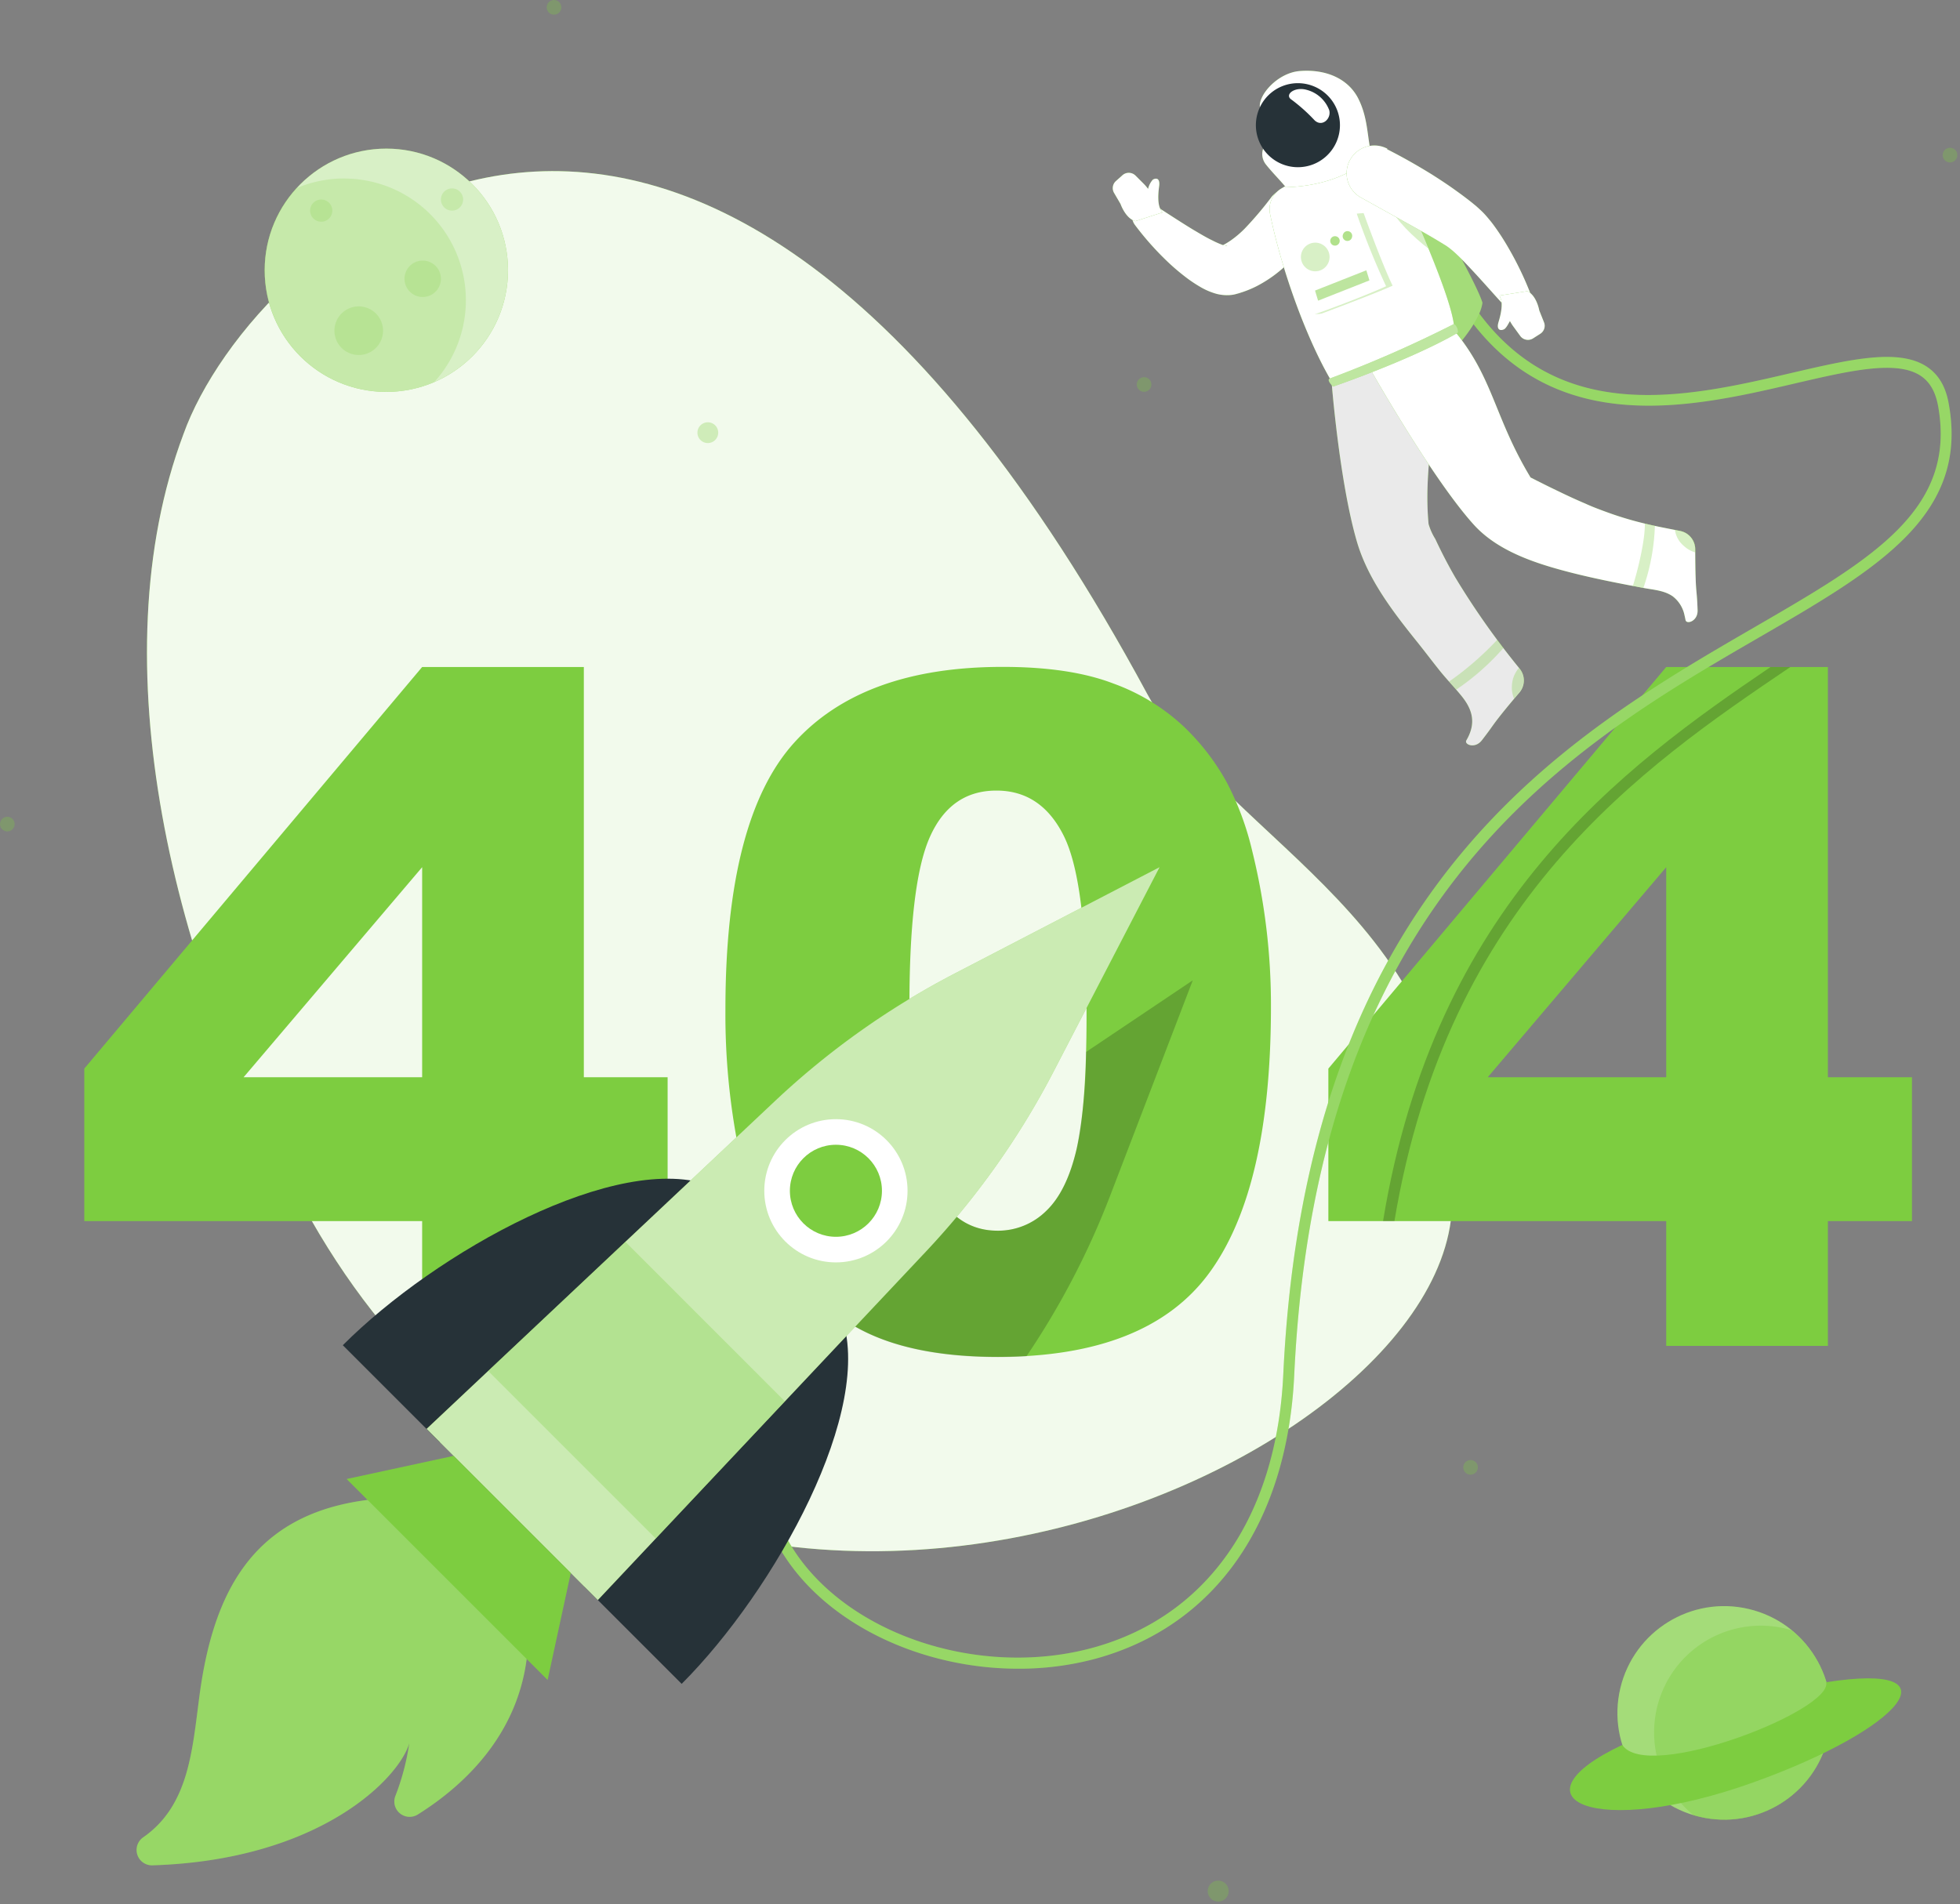 <svg width="353" height="343" xmlns="http://www.w3.org/2000/svg">

 <rect width="100%" height="100%" fill="#808080" stroke="none"/>

 <g>
  <title>Layer 1</title>
  <g id="freepik--background-simple--inject-31">
   <path id="svg_1" fill="#7DCD40" d="m33.04,78.2c-15.32,40.81 -2.09,95.9 21.58,139c61,111.9 209.44,48.63 206.88,-2.19c3.48,-48.48 -40.12,-62.88 -54.91,-90.06c-82.82,-153.42 -161.24,-81.16 -173.55,-46.75z"/>
   <path id="svg_2" fill="#fff" opacity="0.9" d="m33.04,78.2c-15.32,40.81 -2.09,95.9 21.58,139c61,111.9 209.44,48.63 206.88,-2.19c3.48,-48.48 -40.12,-62.88 -54.91,-90.06c-82.82,-153.42 -161.24,-81.16 -173.55,-46.75z"/>
  </g>
  <g id="freepik--404--inject-31">
   <path id="svg_3" fill="#7DCD40" d="m76.03,219.96l-60.85,0l0,-27.47l60.85,-72.34l29.12,0l0,73.9l15.09,0l0,25.91l-15.09,0l0,22.48l-29.12,0l0,-22.48zm0,-25.91l0,-37.84l-32.16,37.84l32.16,0z"/>
   <path id="svg_4" fill="#7DCD40" d="m130.65,181.83q0,-34.29 12.34,-48t37.61,-13.7q12.13,0 19.93,3a36.79,36.79 0 0 1 12.71,7.79a41.59,41.59 0 0 1 7.75,10.09a52.38,52.38 0 0 1 4.55,12.34a115.36,115.36 0 0 1 3.36,28q0,32.72 -11.07,47.89t-38.13,15.18q-15.18,0 -24.53,-4.84a39.76,39.76 0 0 1 -15.33,-14.19q-4.35,-6.64 -6.77,-18.17a124.33,124.33 0 0 1 -2.42,-25.39zm33.14,0.08q0,23 4.05,31.37t11.77,8.41a12.34,12.34 0 0 0 8.82,-3.57q3.74,-3.57 5.5,-11.28t1.76,-24q0,-23.94 -4.06,-32.19t-12.18,-8.24q-8.28,0 -12,8.41t-3.66,31.09z"/>
   <path id="svg_5" fill="#7DCD40" d="m300.09,219.96l-60.85,0l0,-27.47l60.85,-72.34l29.12,0l0,73.9l15.14,0l0,25.91l-15.14,0l0,22.48l-29.12,0l0,-22.48zm0,-25.91l0,-37.84l-32.15,37.84l32.15,0z"/>
  </g>
  <g id="freepik--Planets--inject-31">
   <g id="svg_6" opacity="0.3">
    <path id="svg_7" fill="#7DCD40" d="m129.35,77.94a1.87,1.87 0 1 1 -1.86,-1.87a1.86,1.86 0 0 1 1.86,1.87z"/>
    <circle id="svg_8" fill="#7DCD40" r="1.32" cy="148.45" cx="1.32"/>
    <circle id="svg_9" fill="#7DCD40" r="1.89" cy="340.65" cx="219.4"/>
    <circle id="svg_10" fill="#7DCD40" r="1.32" cy="264.32" cx="264.85"/>
    <path id="svg_11" fill="#7DCD40" d="m352.52,27.94a1.32,1.32 0 1 1 -1.32,-1.32a1.32,1.32 0 0 1 1.32,1.32z"/>
    <path id="svg_12" fill="#7DCD40" d="m101.1,1.32a1.32,1.32 0 1 1 -1.32,-1.32a1.33,1.33 0 0 1 1.32,1.32z"/>
    <circle id="svg_13" fill="#7DCD40" r="1.32" cy="69.26" cx="206.05"/>
   </g>
   <circle id="svg_14" fill="#7DCD40" r="21.91" cy="48.68" cx="69.58"/>
   <circle id="svg_15" fill="#fff" opacity="0.7" r="21.91" cy="48.68" cx="69.58"/>
   <path id="svg_16" fill="#7DCD40" opacity="0.2" d="m62.03,32.15a21.84,21.84 0 0 0 -8.68,1.77a21.92,21.92 0 0 0 24.87,34.89l0,0a21.92,21.92 0 0 0 -16.23,-36.65l0.04,-0.01z"/>
   <path id="svg_17" fill="#7DCD40" opacity="0.2" d="m59.85,37.94a2,2 0 1 1 -2,-2a2,2 0 0 1 2,2z"/>
   <path id="svg_18" fill="#7DCD40" opacity="0.2" d="m83.41,35.94a2,2 0 1 1 -2,-2a2,2 0 0 1 2,2z"/>
   <path id="svg_19" fill="#7DCD40" opacity="0.2" d="m79.41,50.22a3.28,3.28 0 1 1 -3.28,-3.28a3.28,3.28 0 0 1 3.28,3.28z"/>
   <path id="svg_20" fill="#7DCD40" opacity="0.2" d="m68.99,59.57a4.38,4.38 0 1 1 -4.38,-4.38a4.38,4.38 0 0 1 4.38,4.38z"/>
   <circle transform="rotate(-76.72 -143.45 594.1)" id="svg_21" fill="#7DCD40" r="19.23" cy="970.35" cx="238.75"/>
   <circle transform="rotate(-76.72 -143.45 594.1)" id="svg_22" fill="#fff" opacity="0.3" r="19.23" cy="970.35" cx="238.75"/>
   <path id="svg_23" fill="#7DCD40" opacity="0.4" d="m322.68,293.66a19.22,19.22 0 0 0 -17.67,33.32a19,19 0 0 0 5.53,0.82a19.23,19.23 0 0 0 12.14,-34.14z"/>
   <path id="svg_24" fill="#7DCD40" d="m292.18,314.32c-20.53,9.66 -5.22,17.11 23.71,6.71c26.79,-9.63 37,-21.77 13,-18c1.29,5.05 -32.26,18.12 -36.71,11.29z"/>
  </g>
  <path id="svg_25" opacity="0.2" d="m322.45,120.15c-26.89,18.17 -61.7,42.17 -71.31,99.81l-2.05,0c9.35,-57 42.89,-81.57 69.79,-99.81l3.57,0z"/>
  <path id="svg_26" fill="#7DCD40" d="m183.35,300.59c-17,0 -33.81,-7.67 -42,-20.19c-5.05,-7.74 -10.92,-23.95 6.56,-45.58l1.55,1.26c-12.36,15.3 -14.64,30.65 -6.43,43.23c10,15.3 33.59,23 53.73,17.52c20.63,-5.61 33.15,-23.55 34.36,-49.22c4.13,-87.81 50.78,-114.86 84.84,-134.61c21.17,-12.27 36.46,-21.13 33.1,-39.84c-0.47,-2.59 -1.5,-4.38 -3.17,-5.48c-4.35,-2.87 -12.85,-0.88 -22.69,1.41c-19.31,4.5 -45.75,10.66 -61.5,-16.13l1.73,-1c15,25.53 39.57,19.8 59.32,15.2c10.29,-2.39 19.17,-4.46 24.24,-1.13c2.15,1.41 3.47,3.64 4,6.8c3.61,20.08 -13,29.72 -34.05,41.92c-33.67,19.52 -79.77,46.25 -83.85,133c-1.26,26.6 -14.32,45.21 -35.84,51.06a52.88,52.88 0 0 1 -13.9,1.78z"/>
  <path id="svg_27" fill="#fff" opacity="0.2" d="m183.35,300.59c-17,0 -33.81,-7.67 -42,-20.19c-5.05,-7.74 -10.92,-23.95 6.56,-45.58l1.55,1.26c-12.36,15.3 -14.64,30.65 -6.43,43.23c10,15.3 33.59,23 53.73,17.52c20.63,-5.61 33.15,-23.55 34.36,-49.22c4.13,-87.81 50.78,-114.86 84.84,-134.61c21.17,-12.27 36.46,-21.13 33.1,-39.84c-0.47,-2.59 -1.5,-4.38 -3.17,-5.48c-4.35,-2.87 -12.85,-0.88 -22.69,1.41c-19.31,4.5 -45.75,10.66 -61.5,-16.13l1.73,-1c15,25.53 39.57,19.8 59.32,15.2c10.29,-2.39 19.17,-4.46 24.24,-1.13c2.15,1.41 3.47,3.64 4,6.8c3.61,20.08 -13,29.72 -34.05,41.92c-33.67,19.52 -79.77,46.25 -83.85,133c-1.26,26.6 -14.32,45.21 -35.84,51.06a52.88,52.88 0 0 1 -13.9,1.78z"/>
  <path id="svg_28" fill="#7DCD40" d="m241.11,29.32a46.05,46.05 0 0 1 13.58,2.13s11,18.77 12.3,23.07c-0.46,4.24 -7.61,11.19 -7.61,11.19l-18.27,-36.39z"/>
  <path id="svg_29" fill="#fff" opacity="0.3" d="m241.11,29.32a46.05,46.05 0 0 1 13.58,2.13s11,18.77 12.3,23.07c-0.46,4.24 -7.61,11.19 -7.61,11.19l-18.27,-36.39z"/>
  <path id="svg_30" fill="#7DCD40" d="m273.69,120.45a141.41,141.41 0 0 1 -11.56,-16.38q-1.26,-2.17 -2.39,-4.42c-0.43,-0.85 -0.84,-1.7 -1.24,-2.56a10.76,10.76 0 0 1 -1.21,-2.69c-1.2,-12.67 3.14,-22 -1,-32.17l-16.48,6.44s1.4,18.12 4.6,29c2,6.73 6.48,12.55 10.81,17.94c1.35,1.68 2.65,3.41 4,5.1s2.71,3.06 4,4.65c1.95,2.41 2.59,4.72 1.12,7.56l-0.25,0.45c-0.42,0.74 1.54,1.58 2.78,0c2,-2.58 1.72,-2.42 3.46,-4.62c1.06,-1.33 2.27,-2.78 3.32,-4a3.37,3.37 0 0 0 0.04,-4.3z"/>
  <path id="svg_31" fill="#eaeaea" d="m273.69,120.45a141.41,141.41 0 0 1 -11.56,-16.38q-1.26,-2.17 -2.39,-4.42c-0.43,-0.85 -0.84,-1.7 -1.24,-2.56a10.76,10.76 0 0 1 -1.21,-2.69c-1.2,-12.67 3.14,-22 -1,-32.17l-16.48,6.44s1.4,18.12 4.6,29c2,6.73 6.48,12.55 10.81,17.94c1.35,1.68 2.65,3.41 4,5.1s2.71,3.06 4,4.65c1.95,2.41 2.59,4.72 1.12,7.56l-0.25,0.45c-0.42,0.74 1.54,1.58 2.78,0c2,-2.58 1.72,-2.42 3.46,-4.62c1.06,-1.33 2.27,-2.78 3.32,-4a3.37,3.37 0 0 0 0.04,-4.3z"/>
  <path id="svg_32" fill="#7DCD40" opacity="0.3" d="m269.66,115.24a54.69,54.69 0 0 1 -8.66,7.52c0.43,0.48 0.85,1 1.28,1.46a43.92,43.92 0 0 0 8.5,-7.51l-1.12,-1.47z"/>
  <path id="svg_33" fill="#7DCD40" opacity="0.3" d="m273.69,120.45l-0.12,-0.14a5.18,5.18 0 0 0 -1.27,3.17a5,5 0 0 0 0.38,2.35l0.95,-1.13a3.37,3.37 0 0 0 0.06,-4.25z"/>
  <path id="svg_34" fill="#7DCD40" d="m237.19,41.32a35.38,35.38 0 0 1 -6.37,7.19a23.27,23.27 0 0 1 -4.42,3a19,19 0 0 1 -2.58,1.09l-0.68,0.22l-0.22,0.06l-0.47,0.13a5.93,5.93 0 0 1 -0.88,0.14a7.55,7.55 0 0 1 -2.51,-0.23a12.24,12.24 0 0 1 -2.94,-1.27a25,25 0 0 1 -2.15,-1.41a40.31,40.31 0 0 1 -3.58,-3a53.16,53.16 0 0 1 -6,-6.74a2.51,2.51 0 0 1 3.35,-3.62l0.08,0c2.36,1.5 4.74,3.08 7.06,4.49c1.18,0.69 2.32,1.39 3.45,1.93a15.29,15.29 0 0 0 1.59,0.72a3.12,3.12 0 0 0 1.07,0.26c0.06,0 0,-0.07 -0.37,-0.06a2.93,2.93 0 0 0 -0.35,0l-0.22,0.05l0,0l0.33,-0.17a13.53,13.53 0 0 0 1.29,-0.79a18.4,18.4 0 0 0 2.5,-2.12a63.62,63.62 0 0 0 4.9,-5.79l0,0a5,5 0 0 1 8,5.93l0.12,-0.01z"/>
  <path id="svg_35" fill="#fff" d="m237.19,41.32a35.38,35.38 0 0 1 -6.37,7.19a23.27,23.27 0 0 1 -4.42,3a19,19 0 0 1 -2.58,1.09l-0.68,0.22l-0.22,0.06l-0.47,0.13a5.93,5.93 0 0 1 -0.88,0.14a7.55,7.55 0 0 1 -2.51,-0.23a12.24,12.24 0 0 1 -2.94,-1.27a25,25 0 0 1 -2.15,-1.41a40.31,40.31 0 0 1 -3.58,-3a53.16,53.16 0 0 1 -6,-6.74a2.51,2.51 0 0 1 3.35,-3.62l0.08,0c2.36,1.5 4.74,3.08 7.06,4.49c1.18,0.69 2.32,1.39 3.45,1.93a15.29,15.29 0 0 0 1.59,0.72a3.12,3.12 0 0 0 1.07,0.26c0.06,0 0,-0.07 -0.37,-0.06a2.93,2.93 0 0 0 -0.35,0l-0.22,0.05l0,0l0.33,-0.17a13.53,13.53 0 0 0 1.29,-0.79a18.4,18.4 0 0 0 2.5,-2.12a63.62,63.62 0 0 0 4.9,-5.79l0,0a5,5 0 0 1 8,5.93l0.12,-0.01z"/>
  <path id="svg_36" fill="#7DCD40" d="m200.64,34.74l1.17,2s0.89,2.62 2.68,3.1l4.86,-1.57l-0.25,-0.41l0,0c-0.62,-0.94 -0.55,-2.77 -0.34,-4.29s-0.57,-1.57 -1.15,-1.19a3.82,3.82 0 0 0 -0.84,1.65a7.77,7.77 0 0 0 -0.79,-0.93l-1.48,-1.48a1.72,1.72 0 0 0 -2.34,-0.06l-1.2,1.07a1.71,1.71 0 0 0 -0.32,2.11z"/>
  <path id="svg_37" fill="#fff" d="m200.64,34.74l1.17,2s0.89,2.62 2.68,3.1l4.86,-1.57l-0.25,-0.41l0,0c-0.62,-0.94 -0.55,-2.77 -0.34,-4.29s-0.57,-1.57 -1.15,-1.19a3.82,3.82 0 0 0 -0.84,1.65a7.77,7.77 0 0 0 -0.79,-0.93l-1.48,-1.48a1.72,1.72 0 0 0 -2.34,-0.06l-1.2,1.07a1.71,1.71 0 0 0 -0.32,2.11z"/>
  <path id="svg_38" fill="#7DCD40" d="m246.02,27.54a59.64,59.64 0 0 0 -15.34,6.47a4.32,4.32 0 0 0 -1.94,4.53c1.93,9.44 6.32,22.08 11.06,30.13l22.11,-9.15c0.15,-3.9 -5.22,-16.52 -10.69,-28.72c-0.98,-2.19 -2.87,-3.82 -5.2,-3.26z"/>
  <path id="svg_39" fill="#ffffff" d="m246.02,27.54a59.64,59.64 0 0 0 -15.34,6.47a4.32,4.32 0 0 0 -1.94,4.53c1.93,9.44 6.32,22.08 11.06,30.13l22.11,-9.15c0.15,-3.9 -5.22,-16.52 -10.69,-28.72c-0.98,-2.19 -2.87,-3.82 -5.2,-3.26z"/>
  <path id="svg_40" fill="#7DCD40" opacity="0.3" d="m254.65,38.53l-4.39,-1.47c1,2.57 4.53,5.82 7,7.73c-0.8,-2 -1.69,-4.1 -2.61,-6.26z"/>
  <path id="svg_41" fill="#7DCD40" d="m244.57,17.64c-1.83,-3.48 -5.78,-5.23 -10.52,-4.84c-4,0.34 -7.54,4.42 -7.12,6.62s3.78,3.14 4.42,3.9l-2.77,2a3,3 0 0 0 -0.6,4.29c1.17,1.48 2.71,3 3.6,4.12c7.66,-0.2 13.33,-3.12 15.38,-5.93c-0.77,-3.56 -0.61,-6.7 -2.39,-10.16z"/>
  <path id="svg_42" fill="#fff" d="m244.57,17.64c-1.83,-3.48 -5.78,-5.23 -10.52,-4.84c-4,0.34 -7.54,4.42 -7.12,6.62s3.78,3.14 4.42,3.9l-2.77,2a3,3 0 0 0 -0.6,4.29c1.17,1.48 2.71,3 3.6,4.12c7.66,-0.2 13.33,-3.12 15.38,-5.93c-0.77,-3.56 -0.61,-6.7 -2.39,-10.16z"/>
  <path id="svg_43" fill="#263238" d="m240.81,19.8a7.57,7.57 0 1 1 -9.81,-4.3a7.58,7.58 0 0 1 9.81,4.3z"/>
  <path id="svg_44" fill="#7DCD40" d="m305.74,109.92c-0.11,-3.29 -0.26,-3 -0.35,-5.77c-0.06,-1.7 -0.07,-3.59 -0.08,-5.22a3.36,3.36 0 0 0 -2.7,-3.28c-1.32,-0.27 -2.65,-0.52 -4,-0.8c-1.73,-0.37 -3.44,-0.77 -5.13,-1.26c-1.32,-0.38 -2.62,-0.8 -3.91,-1.27s-2.74,-1 -4.08,-1.62c-1.58,-0.67 -3.14,-1.39 -4.68,-2.14c-1.73,-0.82 -3.44,-1.68 -5.15,-2.55c-6.58,-10.89 -6.72,-18.07 -13.78,-26.49l-15.16,6.86s11.14,19.76 18.72,28.14c4.37,4.82 11.22,7 17.33,8.58c4.41,1.13 8.88,2 13.35,2.83c1.74,0.32 3.63,0.44 5.13,1.48a5.74,5.74 0 0 1 2.14,3.45q0.1,0.42 0.18,0.84c0.19,0.84 2.24,0.2 2.17,-1.78z"/>
  <path id="svg_45" fill="#ffffff" d="m305.74,109.92c-0.11,-3.29 -0.26,-3 -0.35,-5.77c-0.06,-1.7 -0.07,-3.59 -0.08,-5.22a3.36,3.36 0 0 0 -2.7,-3.28c-1.32,-0.27 -2.65,-0.52 -4,-0.8c-1.73,-0.37 -3.44,-0.77 -5.13,-1.26c-1.32,-0.38 -2.62,-0.8 -3.91,-1.27s-2.74,-1 -4.08,-1.62c-1.58,-0.67 -3.14,-1.39 -4.68,-2.14c-1.73,-0.82 -3.44,-1.68 -5.15,-2.55c-6.58,-10.89 -6.72,-18.07 -13.78,-26.49l-15.16,6.86s11.14,19.76 18.72,28.14c4.37,4.82 11.22,7 17.33,8.58c4.41,1.13 8.88,2 13.35,2.83c1.74,0.32 3.63,0.44 5.13,1.48a5.74,5.74 0 0 1 2.14,3.45q0.1,0.42 0.18,0.84c0.19,0.84 2.24,0.2 2.17,-1.78z"/>
  <path id="svg_46" fill="#7DCD40" opacity="0.3" d="m298.05,94.72c-0.6,-0.13 -1.2,-0.26 -1.81,-0.41c0.05,3.46 -1.57,9.42 -2.16,11.23l1.9,0.36a38.11,38.11 0 0 0 2.07,-11.18z"/>
  <path id="svg_47" fill="#7DCD40" opacity="0.3" d="m305.35,98.93a3.36,3.36 0 0 0 -2.69,-3.28l-1,-0.19a4.58,4.58 0 0 0 1.63,2.9a5.09,5.09 0 0 0 2,1.14c0.06,-0.18 0.06,-0.38 0.06,-0.57z"/>
  <path id="svg_48" fill="#fff" d="m239.4,19.86c0.4,1.52 -1.3,3.11 -2.65,1.8a30.83,30.83 0 0 0 -4.12,-3.69c-1.39,-0.87 0.46,-2.39 2.65,-1.8a5.94,5.94 0 0 1 4.12,3.69z"/>
  <path id="svg_49" fill="#7DCD40" d="m239.51,68.18c-0.7,0.26 0.58,1.46 0.58,1.46s14,-4.79 22.5,-9.72a1.88,1.88 0 0 0 -0.68,-1.58a216,216 0 0 1 -22.4,9.84z"/>
  <path id="svg_50" fill="#fff" opacity="0.5" d="m239.51,68.18c-0.7,0.26 0.58,1.46 0.58,1.46s14,-4.79 22.5,-9.72a1.88,1.88 0 0 0 -0.68,-1.58a216,216 0 0 1 -22.4,9.84z"/>
  <path id="svg_51" fill="#7DCD40" d="m249.81,26.88c2.76,1.4 5.35,2.87 8,4.5c1.29,0.82 2.57,1.65 3.84,2.55s2.53,1.82 3.8,2.86l0.47,0.39l0.59,0.54a12.74,12.74 0 0 1 1,1c0.32,0.35 0.59,0.69 0.85,1s0.54,0.68 0.77,1a43.8,43.8 0 0 1 2.58,4a59.05,59.05 0 0 1 4,8.35a2.52,2.52 0 0 1 -4.19,2.62l-0.05,-0.06c-2,-2.13 -3.93,-4.37 -5.87,-6.46s-3.91,-4.21 -5.54,-5.14c-2.27,-1.41 -4.8,-2.82 -7.31,-4.2l-7.56,-4.2l0,0a5,5 0 0 1 4.68,-8.84l-0.06,0.09z"/>
  <path id="svg_52" fill="#fff" d="m249.81,26.88c2.76,1.4 5.35,2.87 8,4.5c1.29,0.82 2.57,1.65 3.84,2.55s2.53,1.82 3.8,2.86l0.47,0.39l0.59,0.54a12.74,12.74 0 0 1 1,1c0.32,0.35 0.59,0.69 0.85,1s0.54,0.68 0.77,1a43.8,43.8 0 0 1 2.58,4a59.05,59.05 0 0 1 4,8.35a2.52,2.52 0 0 1 -4.19,2.62l-0.05,-0.06c-2,-2.13 -3.93,-4.37 -5.87,-6.46s-3.91,-4.21 -5.54,-5.14c-2.27,-1.41 -4.8,-2.82 -7.31,-4.2l-7.56,-4.2l0,0a5,5 0 0 1 4.68,-8.84l-0.06,0.09z"/>
  <path id="svg_53" fill="#7DCD40" d="m278.08,58.06l-0.85,-2.13s-0.47,-2.72 -2.16,-3.48l-5,0.79l0.17,0.44l0,0c0.46,1 0.11,2.83 -0.34,4.29s0.31,1.65 0.95,1.36c0.36,-0.16 0.71,-0.81 1.09,-1.5a8.46,8.46 0 0 0 0.63,1l1.23,1.69a1.72,1.72 0 0 0 2.3,0.44l1.36,-0.87a1.7,1.7 0 0 0 0.62,-2.03z"/>
  <path id="svg_54" fill="#fff" d="m278.08,58.06l-0.85,-2.13s-0.47,-2.72 -2.16,-3.48l-5,0.79l0.17,0.44l0,0c0.46,1 0.11,2.83 -0.34,4.29s0.31,1.65 0.95,1.36c0.36,-0.16 0.71,-0.81 1.09,-1.5a8.46,8.46 0 0 0 0.63,1l1.23,1.69a1.72,1.72 0 0 0 2.3,0.44l1.36,-0.87a1.7,1.7 0 0 0 0.62,-2.03z"/>
  <path id="svg_55" fill="#7DCD40" opacity="0.3" d="m245.59,38.38l-1.22,0.1l-7.49,18.08a4,4 0 0 0 1.22,-0.1s9.76,-3.64 12.71,-5c-1.98,-4.09 -5.22,-13.08 -5.22,-13.08z"/>
  <path id="svg_56" fill="#fff" d="m231.92,43.12a43.41,43.41 0 0 0 5,13.44c3.66,-1.26 9.76,-3.64 12.72,-5a135.36,135.36 0 0 1 -5.29,-13.08c-3.13,0.21 -10,2.84 -12.43,4.64z"/>
  <path id="svg_57" fill="#7DCD40" opacity="0.3" d="m239.35,47.03a2.58,2.58 0 1 1 -1.73,-3.21a2.58,2.58 0 0 1 1.73,3.21z"/>
  <path id="svg_58" fill="#7DCD40" opacity="0.6" d="m241.26,43.59a0.85,0.85 0 1 1 -0.56,-1a0.84,0.84 0 0 1 0.56,1z"/>
  <path id="svg_59" fill="#7DCD40" opacity="0.6" d="m243.5,42.72a0.85,0.85 0 1 1 -1.62,-0.49a0.84,0.84 0 0 1 1.05,-0.56a0.85,0.85 0 0 1 0.57,1.05z"/>
  <polygon id="svg_60" fill="#7DCD40" opacity="0.5" points="246.64,50.51 237.39,54.16 236.84,52.34 246.08,48.69 246.64,50.51 "/>
  <g id="freepik--Rocket--inject-31">
   <path id="svg_61" opacity="0.2" d="m195.61,189.49a94,94 0 0 1 -1.68,17.35q-1.77,7.71 -5.5,11.28a12.3,12.3 0 0 1 -8.81,3.57q-7.71,0 -11.77,-8.41a23.79,23.79 0 0 1 -1.21,-3.11a144.31,144.31 0 0 0 -15.92,16l-5.31,6.26a38.62,38.62 0 0 0 9.77,7.19q9.34,4.83 24.52,4.84c1.78,0 3.5,-0.05 5.17,-0.15a143.39,143.39 0 0 0 15.1,-29l14.85,-38.72l-19.21,12.9z"/>
   <path id="svg_62" fill="#263238" d="m61.74,242.32l17.5,17.5l49,-46.17c-16.89,-6.45 -49.73,11.86 -66.5,28.67z"/>
   <path id="svg_63" fill="#263238" d="m122.77,303.32c-5.59,-5.6 -17.5,-17.5 -17.5,-17.5l46.17,-49c6.41,16.85 -11.9,49.72 -28.67,66.5z"/>
   <path id="svg_64" fill="#7DCD40" d="m189.75,193.02l19.09,-36.81l-36.81,19.11a144.22,144.22 0 0 0 -32.44,23l-62.75,59.07l30.83,30.83l59.07,-62.75a144.22,144.22 0 0 0 23.01,-32.45z"/>
   <path id="svg_65" fill="#fff" opacity="0.6" d="m189.75,193.02l19.09,-36.81l-36.81,19.11a144.22,144.22 0 0 0 -32.44,23l-62.75,59.07l30.83,30.83l59.07,-62.75a144.22,144.22 0 0 0 23.01,-32.45z"/>
   <circle id="svg_66" fill="#fff" r="12.9" cy="214.5" cx="150.55"/>
   <circle id="svg_67" fill="#7DCD40" r="8.29" cy="214.5" cx="150.55"/>
   <polygon id="svg_68" fill="#7DCD40" opacity="0.3" points="118.1,277.14 87.91,246.95 112.63,223.69 141.36,252.43 118.1,277.14 "/>
   <path id="svg_69" fill="#7DCD40" d="m68.57,269.94c-22.6,1.83 -30.09,16.3 -32.65,35.53c-1.3,9.81 -1.88,19.74 -10.11,25.48a2.77,2.77 0 0 0 1.63,5.06c30.34,-0.95 44.49,-15.8 46.27,-22a43.06,43.06 0 0 1 -2.49,9.47a2.76,2.76 0 0 0 4,3.39c8.51,-5.33 19.19,-15.15 19.9,-31.08c-6.26,-8.87 -26.55,-25.85 -26.55,-25.85z"/>
   <path id="svg_70" fill="#fff" opacity="0.2" d="m68.57,269.94c-22.6,1.83 -30.09,16.3 -32.65,35.53c-1.3,9.81 -1.88,19.74 -10.11,25.48a2.77,2.77 0 0 0 1.63,5.06c30.34,-0.95 44.49,-15.8 46.27,-22a43.06,43.06 0 0 1 -2.49,9.47a2.76,2.76 0 0 0 4,3.39c8.51,-5.33 19.19,-15.15 19.9,-31.08c-6.26,-8.87 -26.55,-25.85 -26.55,-25.85z"/>
   <polygon id="svg_71" fill="#7DCD40" points="98.63,302.62 62.43,266.42 81.71,262.25 102.8,283.34 98.63,302.62 "/>
  </g>
 </g>
</svg>